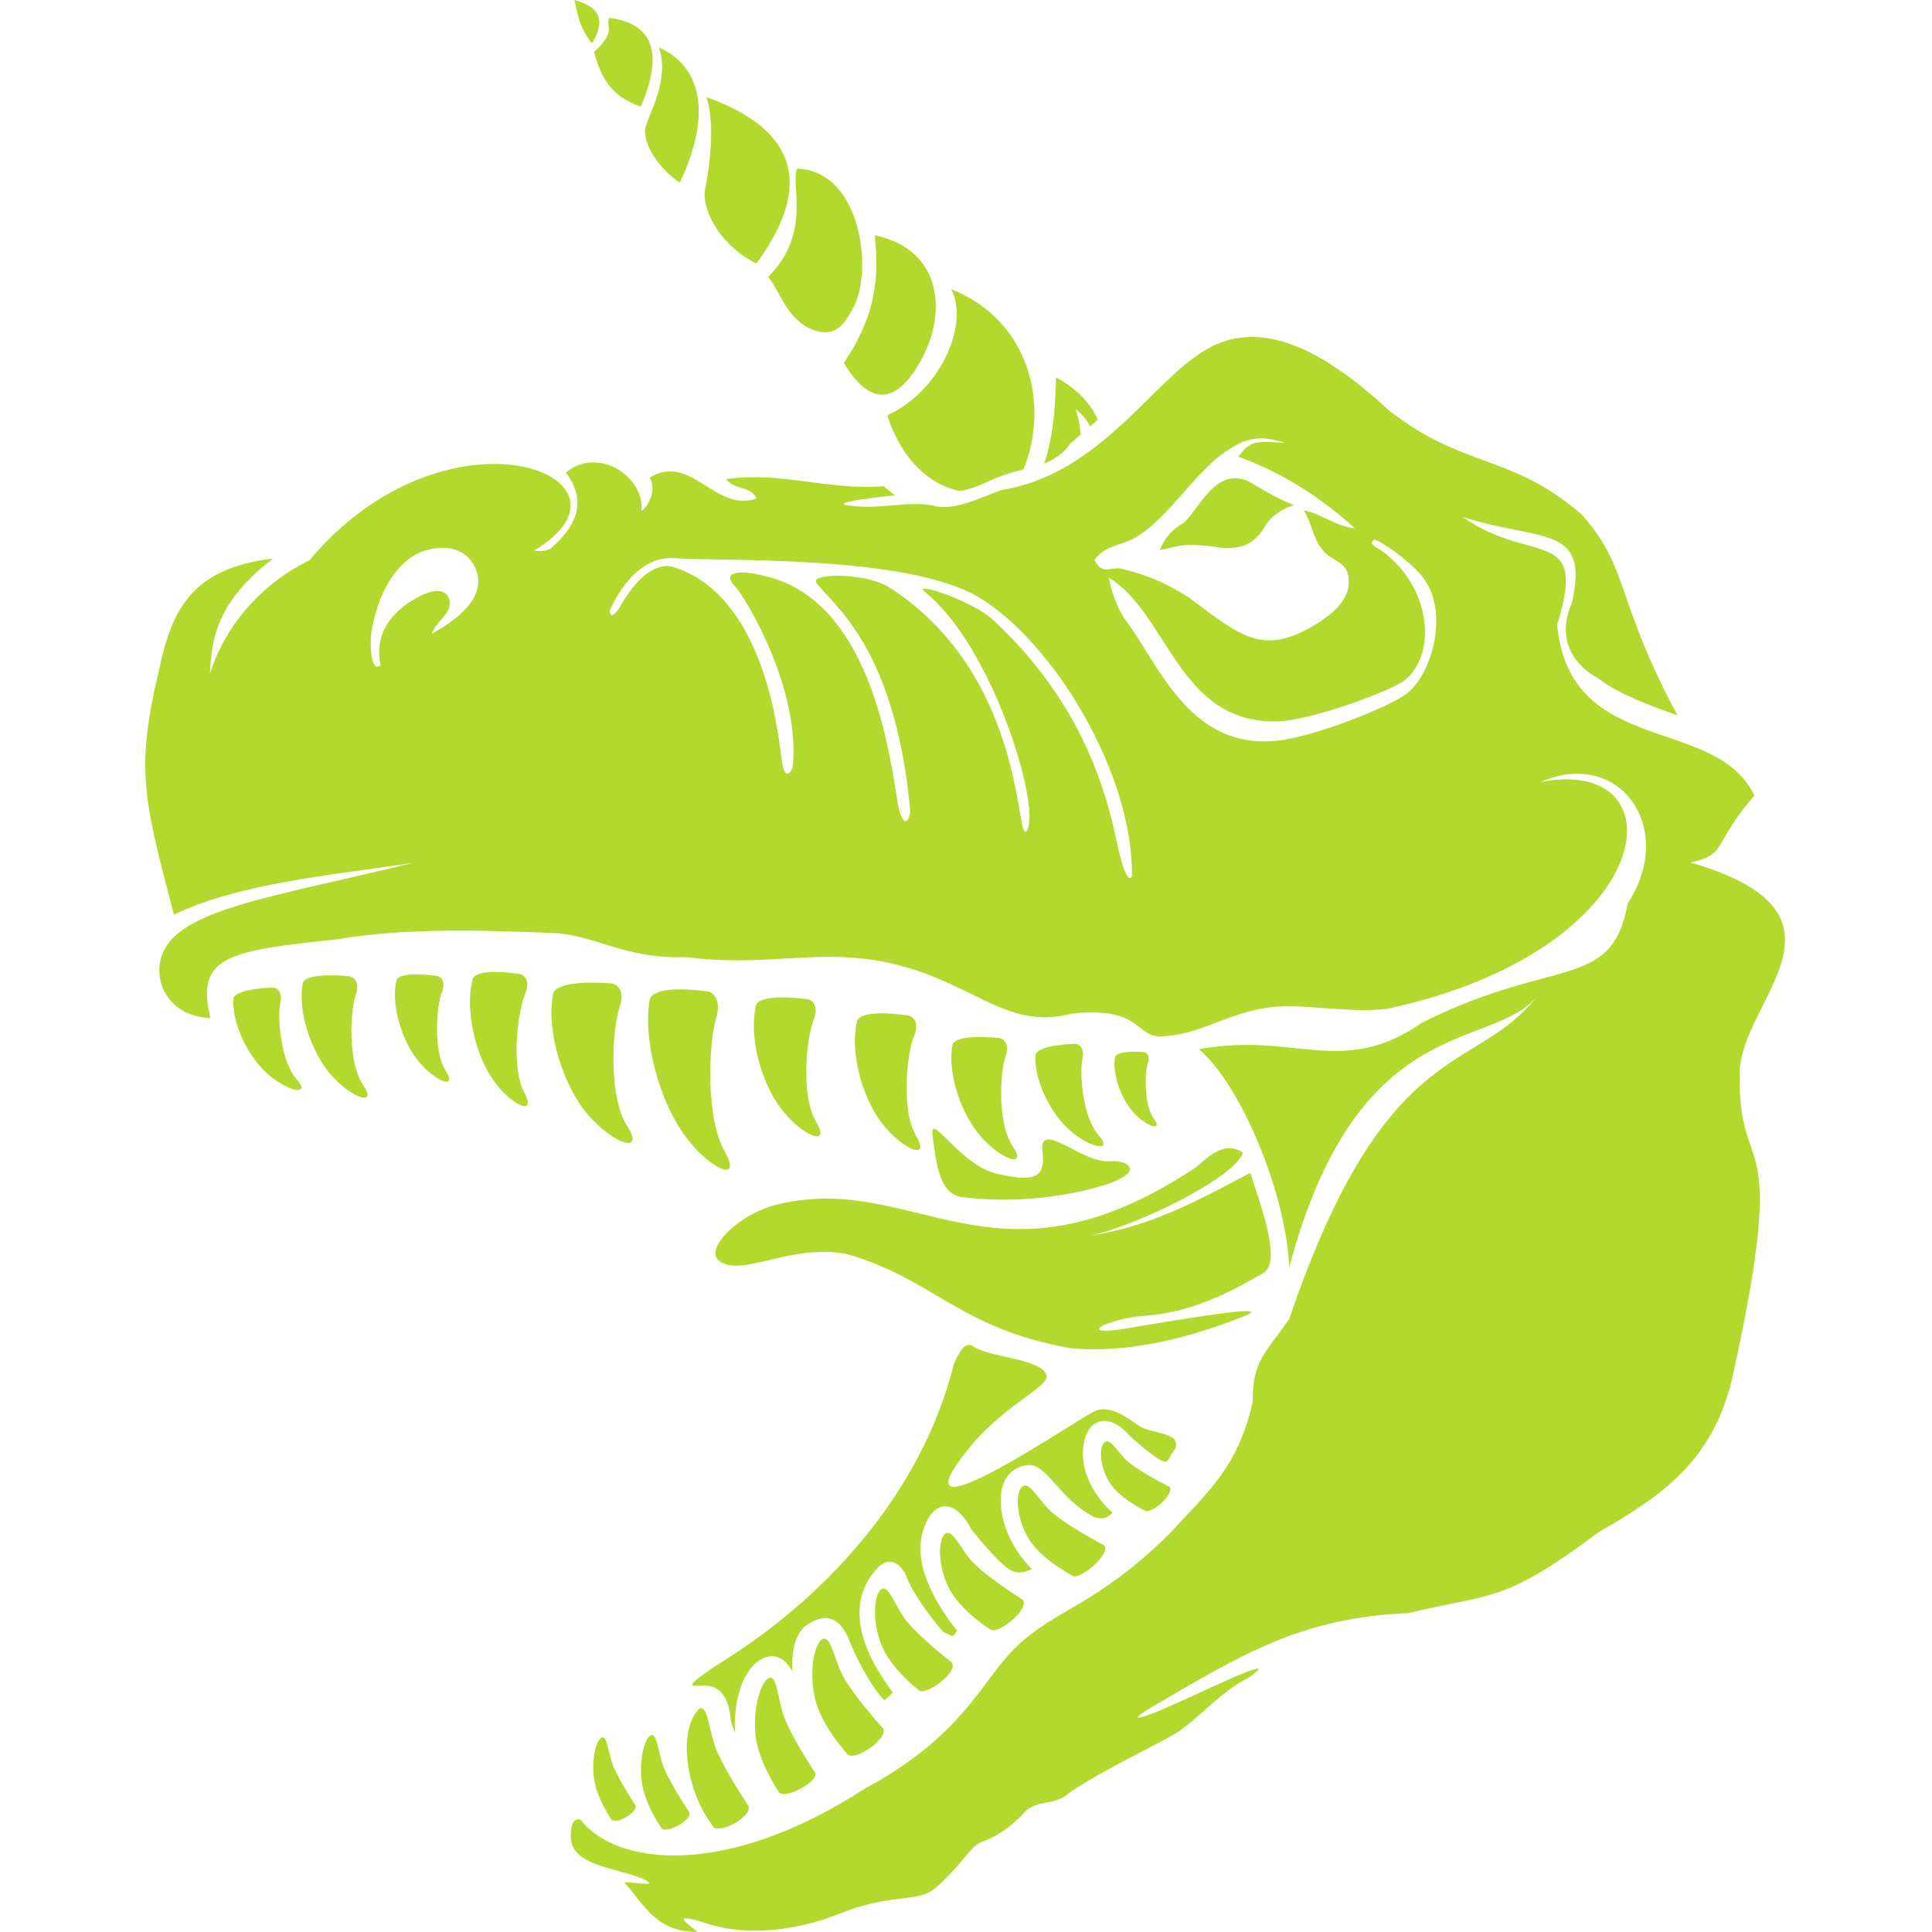 <!--
  - The MIT License (MIT)
  -
  - Copyright (c) 2015-2022 Elior "Mallowigi" Boukhobza
  -
  - Permission is hereby granted, free of charge, to any person obtaining a copy
  - of this software and associated documentation files (the "Software"), to deal
  - in the Software without restriction, including without limitation the rights
  - to use, copy, modify, merge, publish, distribute, sublicense, and/or sell
  - copies of the Software, and to permit persons to whom the Software is
  - furnished to do so, subject to the following conditions:
  -
  - The above copyright notice and this permission notice shall be included in all
  - copies or substantial portions of the Software.
  -
  - THE SOFTWARE IS PROVIDED "AS IS", WITHOUT WARRANTY OF ANY KIND, EXPRESS OR
  - IMPLIED, INCLUDING BUT NOT LIMITED TO THE WARRANTIES OF MERCHANTABILITY,
  - FITNESS FOR A PARTICULAR PURPOSE AND NONINFRINGEMENT. IN NO EVENT SHALL THE
  - AUTHORS OR COPYRIGHT HOLDERS BE LIABLE FOR ANY CLAIM, DAMAGES OR OTHER
  - LIABILITY, WHETHER IN AN ACTION OF CONTRACT, TORT OR OTHERWISE, ARISING FROM,
  - OUT OF OR IN CONNECTION WITH THE SOFTWARE OR THE USE OR OTHER DEALINGS IN THE
  - SOFTWARE.
  -
  -
  -->

<svg version="1.1" xmlns="http://www.w3.org/2000/svg" viewBox="0 0 435 512" width="16px" height="16px">
  <g big="true">
      <path fill="#b1d92e" iconColor="LibUV"
          d="M155.116,455.385c0.142,1.348,0.742,2.644,1.164,3.88c-0.859-18.573,10.568-25.429,15.144-16.367c-0.112-5.112,0.617-10.02,3.98-12.342c5.693-3.7,9.273-1.269,11.512,5.05c2.311,5.323,5.597,11.527,8.932,14.977c0.857-0.687,1.928-1.58,2.264-2.07c-12.335-16.359-9.856-26.938-3.99-33.04c2.755-3.025,6.122-1.582,7.801,2.786c1.704,4.547,8.475,13.419,9.767,14.329c1.994,0.691,2.221,1.924,3.433-0.474c-2.82-3.438-12.519-16.289-8.929-26.654c2.63-8.451,8.631-8.158,12.641-0.29c2.059,2.648,7.507,9.194,10.403,10.917c1.767,0.992,3.683,0.764,5.7-0.277c-10.112-10.018-11.575-26.801-0.793-27.541c4.756-0.311,8.206,9.089,17.309,13.755c2.49,0.876,3.796,0.015,4.914-1.184c-1.589-1.084-10.429-9.936-7.165-20.195c1.879-5.158,6.673-5.302,10.739-1.151c1.71,1.964,8.555,7.763,10.282,7.885c1.282-0.229,0.719-0.874,2.657-3.344c1.598-3.709-3.35-3.896-8.037-5.415c-2.561-0.829-8.258-7.053-13.395-4.567c-5.134,2.48-55.062,36.661-33.038,9.585c9.268-11.391,21.318-16.238,20.426-19.172c-1.362-4.46-15.41-4.737-19.422-7.675c-2.088-1.525-3.888,1.738-5.138,4.741c-12.472,49.323-56.197,75.406-60.356,78.199c0,0-11.493,7.108-8.482,6.992C148.454,446.61,154.077,445.546,155.116,455.385z M255.464,313.657c-19.984,6.447-38.07,3.67-38.07,3.67c-7.091-0.168-7.666-8.882-8.718-16.118c-1.074-7.417,7.056,7.579,17.005,9.83c9.473,2.174,13.044,1.474,12.085-5.931c-1.026-7.759,8.888,1.177,14.872,2.303c0,0,0.735,0.477,3.836,0.31C259.569,307.549,265.26,309.949,255.464,313.657z M185.12,96.172c9.035-13.3,9.222-23.639,8.208-33.811c17.734,3.638,19.51,20.582,11.898,33.759C198.248,108.066,191.566,106.73,185.12,96.172z M187.435,81.911c-2.484,4.792-5,7.121-9.649,5.773h-0c-7.507-2.174-9.681-10.765-12.708-14.316c11.714-11.611,5.77-24.863,7.67-28.66C189.787,45.224,193.108,72.126,187.435,81.911z M148.495,49.471c1.506-8.146,2.254-17.254,0.24-23.723c19.515,6.947,30.953,19.963,13.216,44.089C151.218,64.418,147.062,54.103,148.495,49.471z M213.607,76.651c20.974,8.335,26.036,30.872,19.11,47.771c-9.424,2.2-10.718,4.744-16.973,5.686c-14.671-3.18-19.099-20.079-19.099-20.079C210.351,103.944,218.486,86.297,213.607,76.651z M241.368,100.039c5.4,2.838,9.006,6.731,11.087,11.158l-2.052,1.8c-0.924-1.741-2.2-3.315-3.878-4.65c0.758,2.225,1.192,4.502,1.352,6.843l-2.906,2.493c-0.841,1.629-3.418,3.78-6.711,5.189C240.873,114.857,241.186,106.347,241.368,100.039z M132.466,34.072c1.161-4.407,6.526-13.044,3.661-21.485c11.864,5.276,13.725,18.534,5.524,35.817l-0-0C137.6,45.872,132.004,39.41,132.466,34.072z M118.933,13.796c6.254-5.751,2.865-7.037,4.035-9.069c12.747,1.661,13.843,10.707,8.341,23.536C122.814,25.361,120.55,19.624,118.933,13.796z M113.75,0c4.437,1.245,9.396,3.793,4.668,11.407C115.515,8.272,114.53,4.134,113.75,0z M167.636,319.169c36.516-8.895,57.455,25.433,110.354-9.523c3.216-2.27,7.471-7.791,12.913-4.167c-2.189,6.707-28.464,19.492-40.66,22.023c17.321-2.677,29.633-9.968,42.594-16.67c4.004,12.098,8.306,24.506,2.912,26.867c-9.542,5.445-19.393,10.404-31.98,11.068c-10.211,1.196-16.816,5.45-3.76,3.28c13.069-2.177,41.07-6.987,30.875-3.12c-12.73,5.025-29.414,9.944-45.805,8.332c-29.498-5.221-36.345-18.513-59.375-24.99c-15.046-2.771-28.357,6.788-33.971,1.551C148.608,330.39,157.663,321.507,167.636,319.169z M123.386,481.946c0,0-3.91-5.644-4.514-10.904c-0.614-5.202,0.713-9.843,2.005-10.53c1.304-0.716,1.589,2.319,2.65,6.121c1.065,3.834,6.343,11.71,6.343,11.71C130.899,480.068,124.353,484.072,123.386,481.946z M136.676,484.3c0,0-4.469-6.414-5.147-12.397c-0.687-5.918,0.854-11.187,2.34-11.974c1.499-0.816,1.816,2.641,3.021,6.976c1.208,4.35,7.248,13.313,7.248,13.313C145.244,482.347,137.445,486.36,136.676,484.3z M150.286,483.739c-7.283-9.672-9.094-25.281-3.494-30.905c1.923-1.023,2.311,3.354,3.836,8.84c1.525,5.524,9.227,16.876,9.227,16.876C160.94,481.743,151.023,486.573,150.286,483.739z M167.738,474.635c0,0-5.429-7.895-6.058-15.212c-0.633-7.253,1.554-13.719,3.478-14.68c1.947-0.984,2.228,3.257,3.574,8.562c1.378,5.366,8.725,16.399,8.725,16.399C178.965,471.998,168.616,477.517,167.738,474.635z M185.766,464.493c0,0-6.762-7.298-8.344-14.658c-1.567-7.269-0.045-14.08,1.886-15.341c1.948-1.272,2.762,2.97,4.85,8.15c2.104,5.199,11.353,15.409,11.353,15.409C197.162,460.786,187.071,467.599,185.766,464.493z M204.929,447.865c0,0-7.523-5.731-9.965-12.236c-2.414-6.443-1.762-12.903-0.064-14.338c1.719-1.454,3.024,2.293,5.691,6.698c2.701,4.492,12.989,12.452,12.989,12.452C216.092,442.827,206.556,449.781,204.929,447.865z M264.7,400.222c0,0-6.787-3.241-9.354-7.663c-2.554-4.367-2.513-9.049-1.176-10.271c1.33-1.216,2.74,1.326,5.342,4.196c2.625,2.919,11.839,7.495,11.839,7.495C273.27,395.459,266.284,401.84,264.7,400.222z M223.906,431.775c0,0-8.143-5.028-11.09-11.226c-2.884-6.108-2.638-12.429-0.969-13.954c1.685-1.532,3.274,1.99,6.317,6.095c3.088,4.173,14.22,11.155,14.22,11.155C234.932,425.876,225.974,433.525,223.906,431.775z M245.598,417.492c0,0-8.491-4.344-11.723-10.104c-3.203-5.682-3.21-11.784-1.557-13.335c1.643-1.542,3.389,1.735,6.659,5.466c3.309,3.818,14.92,9.894,14.92,9.894C256.661,411.316,247.073,419.388,245.598,417.492z M264.646,278.805c0,0,1.883,0.319,1.033,3.009c-0.847,2.683-1.01,11.007,1.563,14.587c2.59,3.596-1.771,2.232-5.176-1.4c-3.411-3.615-5.822-10.272-5.086-14.799C256.979,280.202,256.784,278.299,264.646,278.805z M252.615,300.832c4.127,4.654-2.193,3.412-7.484-1.174c-5.291-4.576-9.623-13.506-9.223-19.95c0,0-0.54-2.638,10.566-3.093c0,0,2.698,0.177,1.864,4.067C247.545,284.562,248.482,296.214,252.615,300.832z M229.881,303.802c4.035,5.947-2.98,3.557-8.351-2.499c-5.374-6.06-9.003-16.967-7.622-24.319c0,0-0.237-3.086,12.494-1.906c0,0,3.05,0.613,1.57,4.921C226.457,284.349,225.847,297.855,229.881,303.802z M195.351,297.81c-5.432-6.927-8.689-19.153-6.714-27.164c0,0-0.045-3.441,13.706-1.516c0,0,3.251,0.832,1.356,5.537c-1.899,4.696-3.44,19.556,0.553,26.313C208.241,307.727,200.782,304.77,195.351,297.81z M168.755,294.15c-5.524-6.998-8.878-19.418-6.921-27.625c0,0-0.074-3.48,13.833-1.709c0,0,3.296,0.806,1.4,5.621c-1.889,4.812-3.37,19.995,0.687,26.816C181.834,304.082,174.276,301.164,168.755,294.15z M143.022,300.999c-6.679-9.072-11.154-25.177-9.386-35.855c0,0-0.259-4.563,15.659-2.367c0,0,3.82,1.006,1.931,7.321c-1.899,6.276-2.765,26.016,2.244,34.865C158.476,313.799,149.707,310.058,143.022,300.999z M117.241,295.314c-6.65-7.833-11.033-22.136-9.185-31.818c0,0-0.249-4.096,15.729-2.861c0,0,3.824,0.742,1.867,6.479c-1.931,5.731-2.932,23.542,2.04,31.276C132.683,306.105,123.901,303.157,117.241,295.314z M92.215,286.229c-4.847-6.821-7.519-18.814-5.47-26.661c0,0,0.048-3.364,12.743-1.393c0,0,3.012,0.835,1.109,5.415c-1.886,4.602-3.731,19.166-0.211,25.806C103.91,296.03,97.065,293.082,92.215,286.229z M72.397,281.23c-4.463-5.431-7.286-15.012-5.863-21.327c0,0-0.112-2.696,10.863-1.271c0,0,2.638,0.629,1.192,4.341c-1.388,3.696-2.347,15.399,0.975,20.691C82.87,288.954,76.869,286.655,72.397,281.23z M49.34,284.975c-5.369-6.061-9-16.963-7.622-24.323c0,0-0.237-3.08,12.494-1.906c0,0,3.053,0.613,1.57,4.928c-1.515,4.347-2.126,17.853,1.912,23.807C61.735,293.418,54.711,291.038,49.34,284.975z M32.572,284.742c-5.285-4.59-9.626-13.513-9.227-19.953c0,0-0.54-2.638,10.56-3.09c0,0,2.705,0.171,1.873,4.064c-0.799,3.883,0.137,15.535,4.271,20.15C44.177,290.564,37.856,289.332,32.572,284.742z M422.553,284.053c0.415-19.191,33.949-41.75-13.005-55.476c10.089-2.343,5.401-4.593,16.877-17.728c-10.163-21.557-48.793-9.931-52.274-45.24c8.251-26.59-6.653-15.569-25.077-28.66c20.198,6.7,33.997,1.64,28.949,22.978c-4.14,9.272,0.393,16.289,7.142,19.917c5.122,4.059,13.481,7.064,20.885,9.749c-16.453-30.596-12.798-39.307-25.45-53.293c-18.482-16.059-31.539-12.128-51.082-27.609c-18.354-16.899-35.83-25.656-51.13-14.241c-12.835,8.953-26.979,31.548-51.405,35.392c-6.839,2.461-12.892,5.722-18.37,4.091c-7.383-1.268-14.033,1.355-22.998-0.1c-1.71-0.392,0.044-1.147,13.004-2.596c-1.045-0.793-2.033-1.587-2.944-2.386c-14.524,1.164-27.232-3.983-41.718-1.887c1.627,2.648,6.96,2.003,8.005,5.176c-11.084,3.702-17.248-12.152-28.258-5.611c1.646,3.057,0.185,6.918-2.209,8.959c0.927-9.382-11.816-17.315-20-10.243c4.942,6.699,4.008,13.146-4.137,20.195c-1.304,0.545-2.746,0.764-4.319,0.452c32.001-19.151-22.577-41.438-59.583,2.641c0,0-19.374,8.175-26.321,30.021c0.431-9.444,1.808-19.023,16.717-30.537c-21.127,2.577-26.781,12.963-30.253,29.737c-6.351,26.67-3.843,34.485,3.989,64.639c17.114-8.224,40.829-10.365,63.25-13.696C29.143,238.873,4.581,241.483,3.719,256.676c-0.169,6.847,4.92,12.868,13.549,13.093c-4.001-16.422,4.738-17.802,33.559-20.837c17.992-3.089,38.885-2.435,57.508-1.66c10.525,0.439,19.077,7.017,35.103,6.371c27.363,3.613,42.312-6.276,71.313,7.792c10.288,4.689,18.383,10.507,30.973,7.146c19.901-1.943,15.968,7.305,25.17,5.947c9.764-0.784,17.462-6.969,29.042-7.743c9.028-0.593,18.54,1.674,29.042,0.6c72.951-15.648,78.471-67.623,40.656-60.117c21.272-9.28,36.207,12.386,23.233,32.147c-4.277,23.361-19.225,13.932-54.429,31.572c-21.37,14.786-33.559,2.367-59.225,7.06c10.93,9.201,23.066,37.755,23.952,57.785c18.272-68.687,53.918-56.958,65.82-72.023c-16.501,21.505-39.959,9.776-65.82,85.716c-6.106,9.036-9.785,10.761-9.681,22.02c-3.976,17.235-11.464,23.415-22.197,35.043c-19.373,19.083-30.134,19.724-40.803,30.179c-8.947,8.767-13.7,23.186-39.627,37.132c-37.534,24.372-66.396,20.233-75.494,8.343c0,0-2.775-1.332-2.58,4.763c0.249,7.775,13.13,8.004,19.818,11.239c3.386,1.98-3.28,0.335-5.617,0.671C132.124,504.486,135.174,511.987,146.341,512c-4.637-3.695-5.49-4.572,1.068-2.703c12.326,4.426,26.214,1.978,36.497-2.119c13.687-5.571,20.817-2.812,25.461-6.818c6.813-5.876,9.158-10.844,11.966-12.094c3.267-1.103,7.849-3.654,11.586-7.917c3.184-3.625,8.031-1.577,11.995-5.279c7.996-5.504,22.273-12.267,27.66-15.419c6.147-3.596,12.368-11.461,19.614-14.899c11.72-8.262-16.257,5.808-24.396,8.994c-10.119,3.954-0.982-1.39-0.982-1.39c23.808-13.879,39.332-23.653,67.972-24.868c21.898-5.365,24.79-2.267,50.34-21.423c17.507-10.01,30.471-19.398,35.496-41.073C436.111,294.809,421.861,314.348,422.553,284.053z M75.917,167.989c1.151-3.506,4.997-5.008,4.744-8.408c-0.23-3.151-3.264-3.709-6.934-2.054c-2.609,1.229-13.987,6.708-11.359,18.802c-3.12,2.225-2.59-7.84-2.59-7.84c3.04-19.95,14.204-22.523,14.204-22.523c8.635-2.706,13.499,1.928,14.198,7.146C89.13,160.207,79.999,165.661,75.917,167.989z M262.504,142.392c9.003-5.395,15.972-17.802,24.527-23.204c3.721-2.357,7.238-3.986,12.903-2.386c5.64,1.155-3.102-0.193-5.809,0.597c-3.008,0.877-3.597,3.041-4.517,3.57c12.289,4.538,22.293,11.184,30.973,19.05c-5.512-0.664-8.437-3.725-13.546-4.763c2.343,3.928,2.232,7.288,5.157,10.71c2.113,2.461,5.662,2.944,6.458,5.953c1.794,6.792-4.917,11.233-7.743,13.093c-14.481,9.166-20.288,3.819-34.205-6.553c-5.87-3.844-11.72-6.334-18.07-7.727c-2.864-0.632-5,1.867-7.104-2.38C254.777,144.208,258.597,144.75,262.504,142.392z M258.341,226.902c-2.142-8.156-5.539-36.433-33.476-62.455c-5.886-5.482-21.861-10.462-18.287-7.611c17.868,14.28,30.583,56.25,27.2,63.006c-3.338,6.621,0.825-39.757-36.264-63.971c-6.567-4.318-21.49-3.941-19.662-1.435c4.402,6.04,20.924,16.87,24.914,60.791c0,0-1.106,5.55-2.887-0.219c-1.778-5.792-4.54-53.56-34.055-61.932c-9.802-2.774-12.737-0.987-9.664,2.161c3.075,3.177,17.699,27.88,15.394,48.149c0,0-2.027,5.273-3.008-2.825c-0.988-8.166-5.218-43.389-28.946-50.393c0,0-6.583-2.493-14.07,11.142c0,0-2.522,3.576-2.375,0.458c0,0,5.729-14.728,17.19-13.845c11.647,0.913,61.236-1.061,80.418,10.288c19.467,11.497,41.104,46.452,40.717,74.052C261.481,232.262,260.451,235.004,258.341,226.902z M333.503,184.375c-6.563,4.144-22.922,10.249-31.663,11.658c-24.742,3.999-33.15-19.934-41.951-31.543c-2.238-2.951-4.204-8.659-4.482-11.378c15.653,9.62,18.255,38.058,43.885,38.093c9.112,0.013,29.94-7.84,34.198-10.71c8.963-6.817,7.448-24.878-5.806-34.53c-0.591-0.584-4.07-1.722-1.934-2.973c1.873,0.435,9.658,5.85,12.91,10.12C345.92,162.652,340.626,179.883,333.503,184.375z M268.895,145.73c0,0,1.522-4.47,5.643-6.73c4.115-2.257,8.968-16.889,18.933-10.813c7.407,4.515,10.937,5.66,10.937,5.66s-5.173,1.467-7.526,5.389c-2.356,3.922-5.176,6.94-13.408,5.708C274.828,143.647,273.246,145.014,268.895,145.73z"/>
  </g>
</svg>

